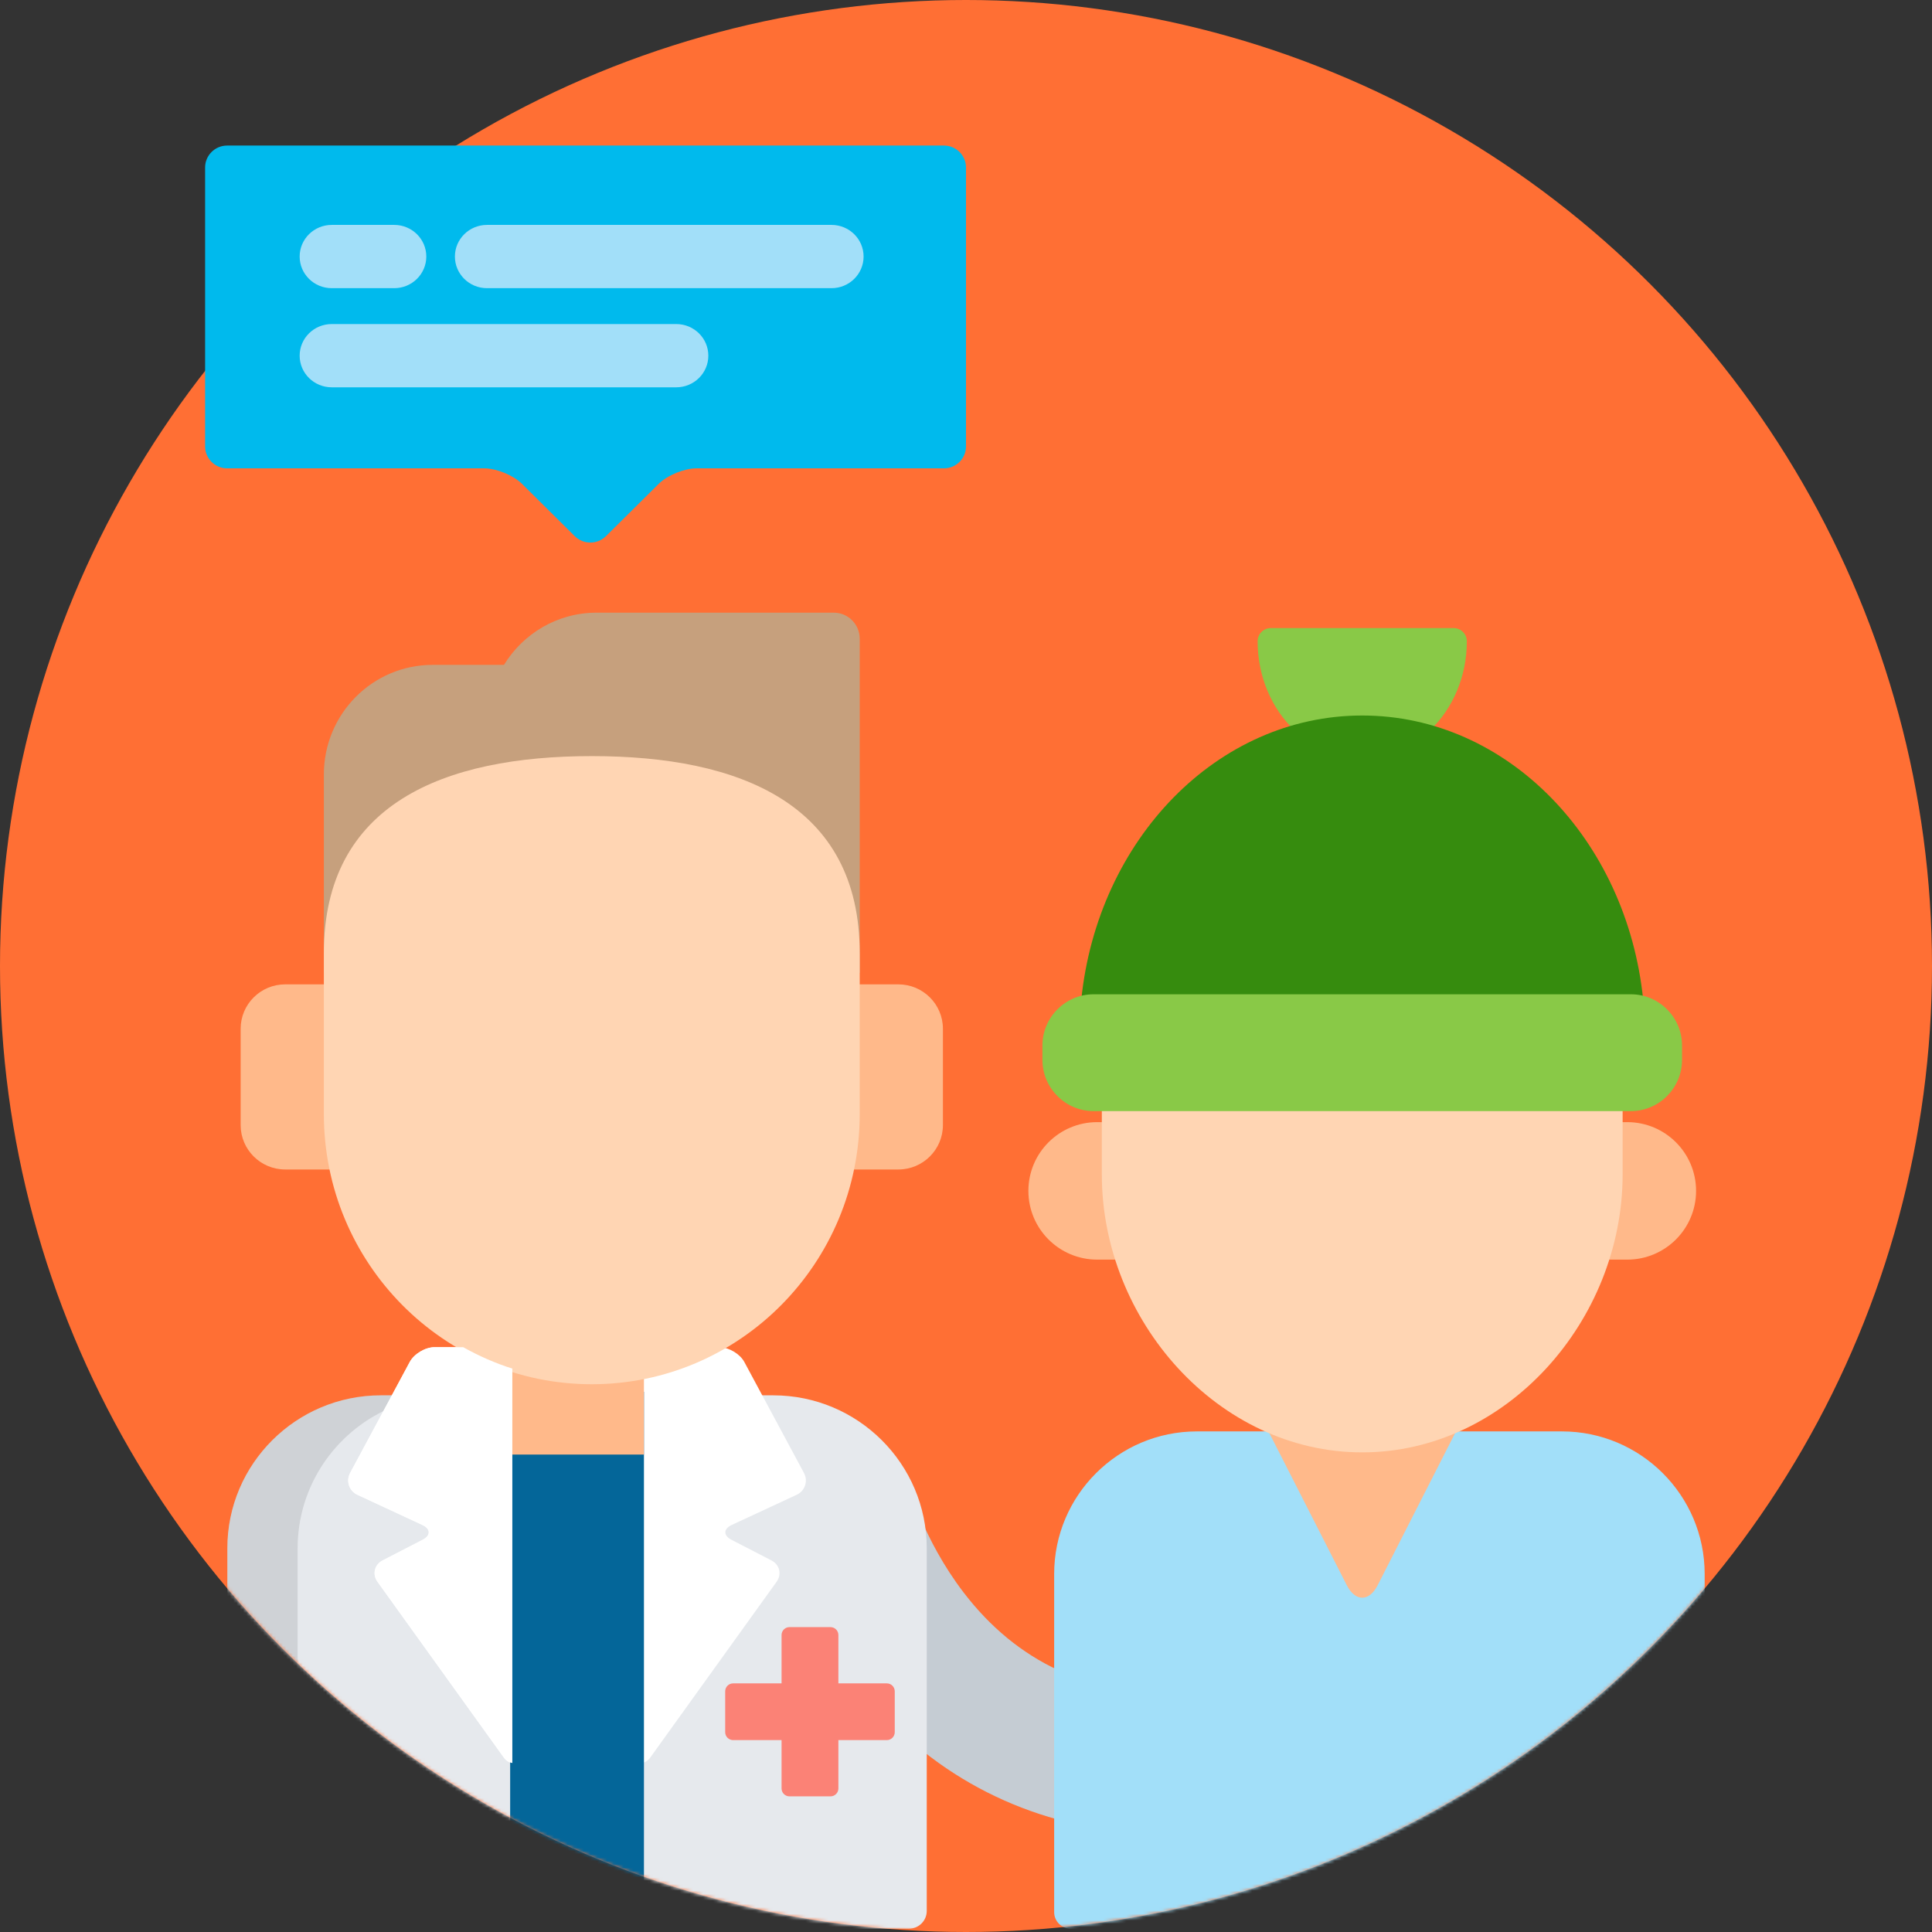 <?xml version="1.0" encoding="UTF-8"?>
<svg viewBox="0 0 584 584" version="1.1" xmlns="http://www.w3.org/2000/svg" xmlns:xlink="http://www.w3.org/1999/xlink">
    <rect x="0" y="0" width="584" height="584" fill="#333333" stroke="none"/>
    <!-- Generator: Sketch 48.2 (47327) - http://www.bohemiancoding.com/sketch -->
    <title>Seamless Patient Care Interaction</title>
    <desc>Created with Sketch.</desc>
    <defs>
        <circle id="path-1" cx="292" cy="292" r="292"></circle>
    </defs>
    <g id="10-Partner-Page-Icons" stroke="none" stroke-width="1" fill="none" fill-rule="evenodd">
        <g id="Seamless-Patient-Care-Interaction">
            <g id="patient">
                <mask id="mask-2" fill="white">
                    <use xlink:href="#path-1"></use>
                </mask>
                <use id="Mask" fill="#FF6F34" fill-rule="nonzero" xlink:href="#path-1"></use>
                <g mask="url(#mask-2)">
                    <g transform="translate(68, 185)">
                        <path d="M251.713,364.999 L251.713,319.775 C240.834,314.688 231.333,306.886 223.298,296.395 C217.094,288.296 212.876,280.034 210.189,273.724 C210.804,276.72 211.127,279.821 211.127,282.995 L211.127,344.428 C223.216,354.009 236.836,360.899 251.713,364.999 Z" id="Shape" fill="#C5CCD3" fill-rule="nonzero"></path>
                        <path d="M6.114,398 C3.136,398 0.721,395.593 0.721,392.626 L0.721,282.996 C0.721,257.511 21.527,236.779 47.103,236.779 L165.755,236.779 C191.33,236.779 212.136,257.51 212.136,282.996 L212.136,392.626 C212.136,395.593 209.723,398 206.743,398 L6.114,398 Z" id="Shape" fill="#E6E9ED" fill-rule="nonzero"></path>
                        <path d="M170.642,358 C169.322,358 168.248,356.927 168.248,355.61 L168.248,340.995 L153.606,340.995 C152.285,340.995 151.212,339.923 151.212,338.605 L151.212,326.236 C151.212,324.918 152.285,323.848 153.606,323.848 L168.248,323.848 L168.248,309.23 C168.248,307.913 169.322,306.841 170.642,306.841 L183.034,306.841 C184.354,306.841 185.426,307.913 185.426,309.23 L185.426,323.848 L200.07,323.848 C201.391,323.848 202.462,324.918 202.462,326.236 L202.462,338.605 C202.462,339.922 201.39,340.995 200.07,340.995 L185.426,340.995 L185.426,355.61 C185.426,356.926 184.353,358 183.034,358 L170.642,358 Z" id="Shape" fill="#FB8276" fill-rule="nonzero"></path>
                        <path d="M49.407,240.826 L51.581,236.779 L47.103,236.779 C21.527,236.779 0.721,257.51 0.721,282.996 L0.721,392.626 C0.721,395.593 3.135,398 6.114,398 L27.361,398 C24.383,398 21.968,395.593 21.968,392.626 L21.968,282.996 C21.968,264.233 33.252,248.06 49.407,240.826 Z" id="Shape" fill="#000000" fill-rule="nonzero" opacity="0.1"></path>
                        <g id="Group" stroke-width="1" fill="none" fill-rule="evenodd" transform="translate(37, 222)">
                            <path d="M119.998,4.7 C118.707,2.299 115.466,0.339 112.707,0.247 C105.422,4.345 97.441,7.322 88.99,8.959 L88.99,125.909 C89.939,125.794 90.862,125.236 91.582,124.234 L129.747,71.135 C131.375,68.866 130.676,65.961 128.19,64.679 L116.091,58.436 C113.605,57.154 113.647,55.14 116.184,53.96 L135.802,44.846 C138.34,43.668 139.334,40.693 138.014,38.233 L119.998,4.7 Z" id="Shape" fill="#FFFFFF" fill-rule="nonzero"></path>
                            <path d="M35.03,0.229 L26.352,0.229 C23.554,0.229 20.181,2.241 18.861,4.7 L0.843,38.233 C-0.479,40.693 0.516,43.669 3.053,44.846 L22.672,53.96 C25.21,55.14 25.252,57.153 22.766,58.436 L10.667,64.679 C8.18,65.961 7.48,68.867 9.111,71.135 L47.273,124.234 C47.995,125.236 48.919,125.794 49.866,125.909 L49.866,6.7 C44.672,5.047 39.711,2.864 35.03,0.229 Z" id="Shape" fill="#FFFFFF" fill-rule="nonzero"></path>
                        </g>
                        <rect id="Rectangle-path" fill="#046699" fill-rule="nonzero" x="86.211" y="235.7" width="40.44" height="162.3"></rect>
                        <g id="Group" stroke-width="1" fill="none" fill-rule="evenodd" transform="translate(4, 112)">
                            <path d="M106.884,120.422 C98.276,120.422 89.988,119.026 82.212,116.477 L82.212,142.686 L122.647,142.686 L122.647,118.841 C117.548,119.873 112.279,120.422 106.884,120.422 Z" id="Shape" fill="#FFB98A" fill-rule="nonzero"></path>
                            <path d="M26.894,39.734 L26.894,0.548 L14.22,0.548 C6.776,0.548 0.741,6.562 0.741,13.978 L0.741,43.078 C0.741,50.495 6.776,56.509 14.22,56.509 L28.644,56.509 C27.504,51.095 26.894,45.486 26.894,39.734 Z" id="Shape" fill="#FFB98A" fill-rule="nonzero"></path>
                            <path d="M199.547,0.549 L186.872,0.549 L186.872,39.735 C186.872,45.487 186.261,51.095 185.121,56.509 L199.546,56.509 C206.989,56.509 213.024,50.495 213.024,43.078 L213.024,13.978 C213.025,6.563 206.99,0.549 199.547,0.549 Z" id="Shape" fill="#FFB98A" fill-rule="nonzero"></path>
                        </g>
                        <path d="M184.047,0.196 L112.314,0.196 C100.503,0.196 90.13,6.516 84.337,15.977 L62.754,15.977 C44.609,15.977 29.893,30.816 29.893,49.12 L29.893,109.094 L30.893,109.094 L30.893,103.112 C30.893,82.428 38.717,67.001 54.148,57.261 C67.507,48.829 86.596,44.554 110.883,44.554 C135.169,44.554 154.257,48.829 167.616,57.261 C183.047,67 190.871,82.427 190.871,103.112 L190.871,109.094 L191.871,109.094 L191.871,8.087 C191.873,3.73 188.37,0.196 184.047,0.196 Z" id="Shape" fill="#C6A07D" fill-rule="nonzero"></path>
                        <path d="M191.873,151.734 C191.873,196.849 155.612,233.422 110.885,233.422 C66.155,233.422 29.894,196.85 29.894,151.734 L29.894,103.111 C29.894,57.999 66.154,43.553 110.885,43.553 C155.612,43.553 191.873,57.998 191.873,103.111 L191.873,151.734 Z" id="Shape" fill="#FFD5B3" fill-rule="nonzero"></path>
                        <g id="Group" stroke-width="1" fill="none" fill-rule="evenodd" transform="translate(61, 117)"></g>
                        <path d="M404.143,247.681 L370.659,247.681 C362.124,251.177 353.055,253.019 343.772,253.019 C334.489,253.019 325.419,251.177 316.884,247.681 L293.789,247.681 C270.001,247.681 250.65,267.012 250.65,290.773 L250.65,392.99 C250.65,395.758 252.894,398.001 255.666,398.001 L442.266,398.001 C445.038,398.001 447.281,395.758 447.281,392.99 L447.281,290.772 C447.28,267.012 427.929,247.681 404.143,247.681 Z" id="Shape" fill="#A2DFF9" fill-rule="nonzero"></path>
                        <g id="Group" stroke-width="1" fill="none" fill-rule="evenodd" transform="translate(242, 154)">
                            <path d="M24.058,16.002 L24.058,0.197 L21.657,0.197 C10.171,0.197 0.859,9.502 0.859,20.976 C0.859,32.454 10.17,41.754 21.657,41.754 L28.183,41.754 C25.497,33.417 24.058,24.709 24.058,16.002 Z" id="Shape" fill="#FFB98A" fill-rule="nonzero"></path>
                            <path d="M181.878,0.197 L179.483,0.197 L179.483,16.002 C179.483,24.709 178.044,33.417 175.358,41.755 L181.878,41.755 C193.368,41.755 202.684,32.454 202.684,20.977 C202.685,9.502 193.368,0.197 181.878,0.197 Z" id="Shape" fill="#FFB98A" fill-rule="nonzero"></path>
                            <path d="M106.445,140.164 L130.108,93.681 L128.658,93.681 C120.123,97.177 111.054,99.019 101.771,99.019 C92.488,99.019 83.418,97.177 74.883,93.681 L73.435,93.681 L97.097,140.164 C99.669,145.214 103.875,145.214 106.445,140.164 Z" id="Shape" fill="#FFB98A" fill-rule="nonzero"></path>
                        </g>
                        <path d="M323.153,35.645 C329.757,33.787 336.662,32.793 343.771,32.793 C350.88,32.793 357.784,33.786 364.388,35.645 C371.117,29.149 375.39,19.547 375.39,8.842 C375.39,6.64 373.603,4.855 371.401,4.855 L316.141,4.855 C313.936,4.855 312.151,6.64 312.151,8.842 C312.151,19.548 316.423,29.15 323.153,35.645 Z" id="Shape" fill="#89C947" fill-rule="nonzero"></path>
                        <path d="M265.058,149.317 L265.058,170.002 C265.058,214.233 300.298,254.019 343.771,254.019 C387.242,254.019 422.483,214.234 422.483,170.002 L422.483,149.317 L265.058,149.317 Z" id="Shape" fill="#FFD5B3" fill-rule="nonzero"></path>
                        <g id="Group" stroke-width="1" fill="none" fill-rule="evenodd" transform="translate(296, 165)"></g>
                        <path d="M262.566,116.683 L424.975,116.683 C426.258,116.683 427.498,116.859 428.692,117.157 C423.754,68.809 387.622,31.282 343.771,31.282 C299.919,31.282 263.786,68.809 258.849,117.157 C260.043,116.858 261.284,116.683 262.566,116.683 Z" id="Shape" fill="#368C0E" fill-rule="nonzero"></path>
                        <path d="M440.437,135.411 C440.437,143.91 433.479,150.864 424.975,150.864 L262.566,150.864 C254.062,150.864 247.105,143.91 247.105,135.411 L247.105,131 C247.105,122.501 254.062,115.547 262.566,115.547 L424.975,115.547 C433.479,115.547 440.437,122.501 440.437,131 L440.437,135.411 Z" id="Shape" fill="#89C947" fill-rule="nonzero"></path>
                        <path d="M72.03,222.229 L63.352,222.229 C60.554,222.229 57.181,224.241 55.861,226.7 L37.843,260.233 C36.521,262.693 37.516,265.669 40.053,266.846 L59.672,275.96 C62.21,277.14 62.252,279.153 59.766,280.436 L47.667,286.679 C45.18,287.961 44.48,290.867 46.111,293.135 L84.273,346.234 C84.995,347.236 85.919,347.794 86.866,347.909 L86.866,228.7 C81.672,227.047 76.711,224.864 72.03,222.229 Z" id="Shape" fill="#FFFFFF" fill-rule="nonzero"></path>
                    </g>
                </g>
            </g>
            <g id="Group-2" transform="translate(62, 44)" fill-rule="nonzero">
                <path d="M230,6.609 C230,2.974 227.009,0 223.352,0 L6.648,0 C2.993,0 0,2.974 0,6.609 L0,90.959 C0,94.594 2.991,97.567 6.648,97.567 L84.401,97.567 C88.058,97.567 93.168,99.667 95.758,102.233 L111.74,118.075 C114.33,120.642 118.566,120.642 121.156,118.075 L137.138,102.233 C139.727,99.667 144.838,97.567 148.495,97.567 L223.35,97.567 C227.007,97.567 229.999,94.594 229.999,90.959 L230,6.609 Z" id="Shape" fill="#00BAED"></path>
                <g id="Group" transform="translate(28, 23)" fill="#A2DFF9">
                    <path d="M29.162,20.109 L10.279,20.109 C4.922,20.109 0.579,15.829 0.579,10.547 C0.579,5.264 4.922,0.984 10.279,0.984 L29.162,0.984 C34.519,0.984 38.862,5.264 38.862,10.547 C38.862,15.829 34.519,20.109 29.162,20.109 Z" id="Shape"></path>
                    <path d="M161.344,20.109 L57.207,20.109 C51.851,20.109 47.508,15.829 47.508,10.547 C47.508,5.264 51.851,0.984 57.207,0.984 L161.344,0.984 C166.7,0.984 171.043,5.264 171.043,10.547 C171.043,15.829 166.7,20.109 161.344,20.109 Z" id="Shape"></path>
                    <path d="M114.415,50.076 L10.279,50.076 C4.922,50.076 0.579,45.795 0.579,40.513 C0.579,35.231 4.922,30.951 10.279,30.951 L114.415,30.951 C119.771,30.951 124.114,35.231 124.114,40.513 C124.114,45.795 119.771,50.076 114.415,50.076 Z" id="Shape"></path>
                </g>
            </g>
        </g>
    </g>
</svg>